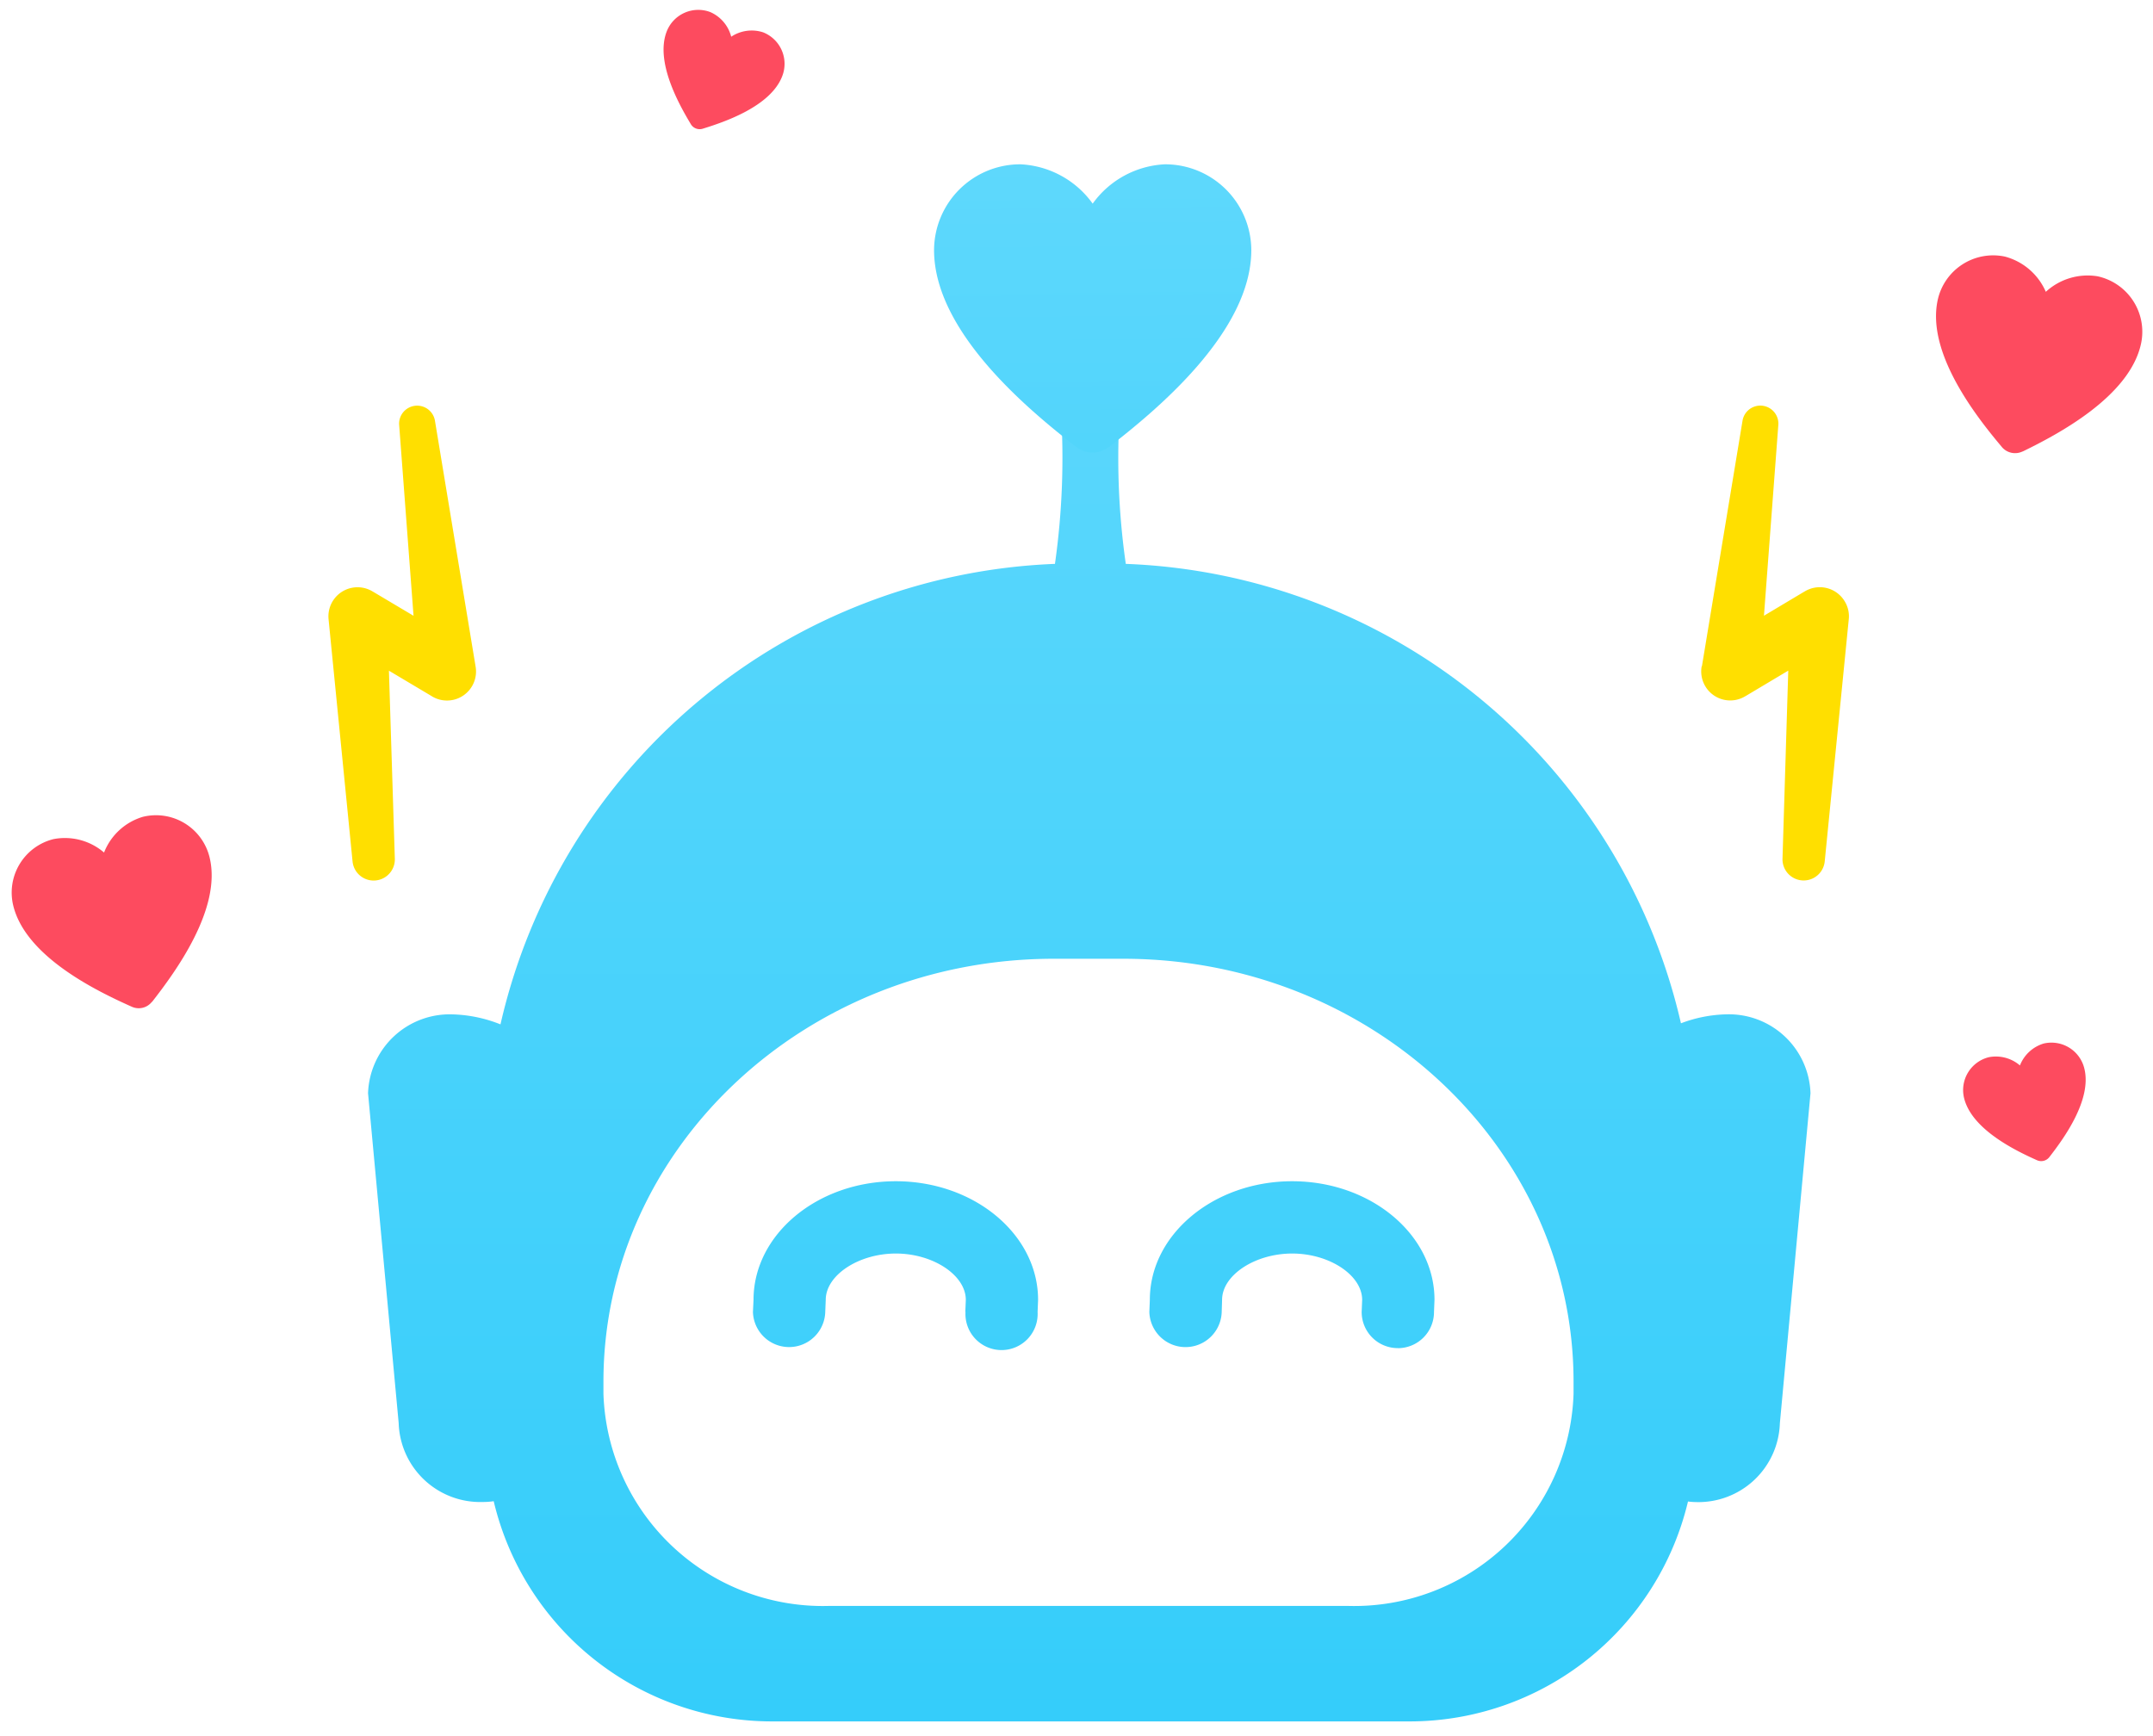 <svg xmlns="http://www.w3.org/2000/svg" xmlns:xlink="http://www.w3.org/1999/xlink" width="74.654" height="60.198" viewBox="0 0 74.654 60.198">
  <defs>
    <linearGradient id="linear-gradient" x1="0.5" x2="0.5" y2="1" gradientUnits="objectBoundingBox">
      <stop offset="0" stop-color="#5ed8fc"/>
      <stop offset="1" stop-color="#35cdfa"/>
    </linearGradient>
    <linearGradient id="linear-gradient-2" x2="0.533" y2="3.323" xlink:href="#linear-gradient"/>
  </defs>
  <g id="happy_nono" data-name="happy nono" transform="translate(1002.388 -4539.302)">
    <g id="Group_5791" data-name="Group 5791">
      <g id="Group_5790" data-name="Group 5790">
        <path id="Path_16966" data-name="Path 16966" d="M68.271,22.308l-.061-.037-1.441-.858.205,6.535a.735.735,0,0,1-1.465.093l-.832-8.4a1.009,1.009,0,0,1,1.521-.978h0l.042.024,1.382.822-.5-6.636a.626.626,0,0,1,1.24-.144l1.411,8.534a1.007,1.007,0,0,1-1.5,1.047Z" transform="translate(-1055.671 4541.147)" fill="#ffdf00"/>
        <path id="Path_16967" data-name="Path 16967" d="M84.472,21.261l1.411-8.534a.626.626,0,0,1,1.24.144l-.5,6.636L88,18.685l.042-.024h0a1.007,1.007,0,0,1,1.384.352.988.988,0,0,1,.137.626l-.834,8.4a.734.734,0,0,1-1.463-.093l.2-6.535-1.438.858-.064.037h0a1.006,1.006,0,0,1-1.5-1.047Z" transform="translate(-1027.847 4541.147)" fill="#ffdf00"/>
      </g>
      <g id="Group_5789" data-name="Group 5789">
        <path id="Union_31" data-name="Union 31" d="M36.115,51.8H14.007a9.92,9.92,0,0,1-9.65-7.636,2.536,2.536,0,0,1-.381.027,2.828,2.828,0,0,1-2.914-2.736L0,30.019a2.833,2.833,0,0,1,2.914-2.738,4.814,4.814,0,0,1,1.678.347A20.547,20.547,0,0,1,23.818,11.659a26.158,26.158,0,0,0,.2-5.438,3.205,3.205,0,1,1,2.056,0,25.973,25.973,0,0,0,.2,5.438A20.545,20.545,0,0,1,45.524,27.591a4.722,4.722,0,0,1,1.578-.311,2.832,2.832,0,0,1,2.914,2.738l-1.062,11.44a2.826,2.826,0,0,1-2.914,2.736,2.493,2.493,0,0,1-.272-.02A9.923,9.923,0,0,1,36.117,51.8ZM8.162,40.017v.424a7.612,7.612,0,0,0,7.832,7.354h17.98A7.611,7.611,0,0,0,41.8,40.441v-.424c0-8.085-7-14.664-15.613-14.664H23.774C15.165,25.353,8.162,31.934,8.162,40.017ZM35.7,38.855A1.252,1.252,0,0,1,34.453,37.6l.017-.418c0-.856-1.135-1.607-2.426-1.607s-2.431.751-2.431,1.607L29.6,37.6a1.255,1.255,0,0,1-2.509,0l.017-.421c0-2.267,2.216-4.111,4.936-4.111s4.934,1.844,4.934,4.111l-.017.421A1.253,1.253,0,0,1,35.7,38.857ZM20.71,37.6l.017-.418c0-.856-1.135-1.607-2.426-1.607s-2.431.751-2.431,1.607l-.017.418a1.254,1.254,0,0,1-2.507,0l.02-.418c0-2.269,2.214-4.114,4.934-4.114s4.933,1.845,4.933,4.114l-.017.418a1.252,1.252,0,1,1-2.5,0Z" transform="translate(-989.626 4547.197)" stroke="rgba(0,0,0,0)" stroke-width="1" fill="url(#linear-gradient)"/>
        <path id="icons8-like" d="M6,4A2.987,2.987,0,0,0,3,6.975c0,2.86,3.345,5.593,4.908,6.81l0,0,.036.028h0a.918.918,0,0,0,1.1,0h0l.011-.008L9.07,13.8l.009-.008C10.637,12.582,14,9.842,14,6.975A2.987,2.987,0,0,0,11,4,3.272,3.272,0,0,0,8.5,5.364,3.272,3.272,0,0,0,6,4Z" transform="translate(-973 4541)" fill="url(#linear-gradient-2)"/>
      </g>
    </g>
    <path id="icons8-like-2" data-name="icons8-like" d="M1.912,0A1.911,1.911,0,0,0,0,1.912C0,3.749,2.132,5.506,3.128,6.288l0,0,.023.018h0a.581.581,0,0,0,.7,0h0L3.863,6.3l.005,0,.006-.005c.993-.779,3.136-2.54,3.136-4.382A1.911,1.911,0,0,0,5.1,0,2.083,2.083,0,0,0,3.5.876,2.083,2.083,0,0,0,1.912,0Z" transform="translate(-1002.388 4568.863) rotate(-14)" fill="#fd4b5f"/>
    <path id="icons8-like-3" data-name="icons8-like" d="M1.174,0A1.174,1.174,0,0,0,0,1.174C0,2.3,1.31,3.382,1.922,3.863h0l.014.011h0a.357.357,0,0,0,.431,0h0l0,0,0,0,0,0c.61-.479,1.927-1.561,1.927-2.692A1.174,1.174,0,0,0,3.132,0a1.28,1.28,0,0,0-.979.538A1.28,1.28,0,0,0,1.174,0Z" transform="matrix(0.934, 0.358, -0.358, 0.934, -978.852, 4539.302)" fill="#fd4b5f"/>
    <path id="icons8-like-4" data-name="icons8-like" d="M1.174,0A1.174,1.174,0,0,0,0,1.174C0,2.3,1.31,3.382,1.922,3.863h0l.014.011h0a.357.357,0,0,0,.431,0h0l0,0,0,0,0,0c.61-.479,1.927-1.561,1.927-2.692A1.174,1.174,0,0,0,3.132,0a1.28,1.28,0,0,0-.979.538A1.28,1.28,0,0,0,1.174,0Z" transform="translate(-934.567 4576.248) rotate(-14)" fill="#fd4b5f"/>
    <path id="icons8-like-5" data-name="icons8-like" d="M1.968,0A1.968,1.968,0,0,0,0,1.968c0,1.892,2.194,3.7,3.22,4.5l0,0,.023.019h0a.6.6,0,0,0,.723,0h0l.007-.005.005,0,.006-.005c1.022-.8,3.228-2.615,3.228-4.511A1.968,1.968,0,0,0,5.248,0a2.144,2.144,0,0,0-1.64.9A2.144,2.144,0,0,0,1.968,0Z" transform="matrix(0.978, 0.208, -0.208, 0.978, -934.792, 4547.791)" fill="#fd4b5f"/>
  </g>
</svg>
